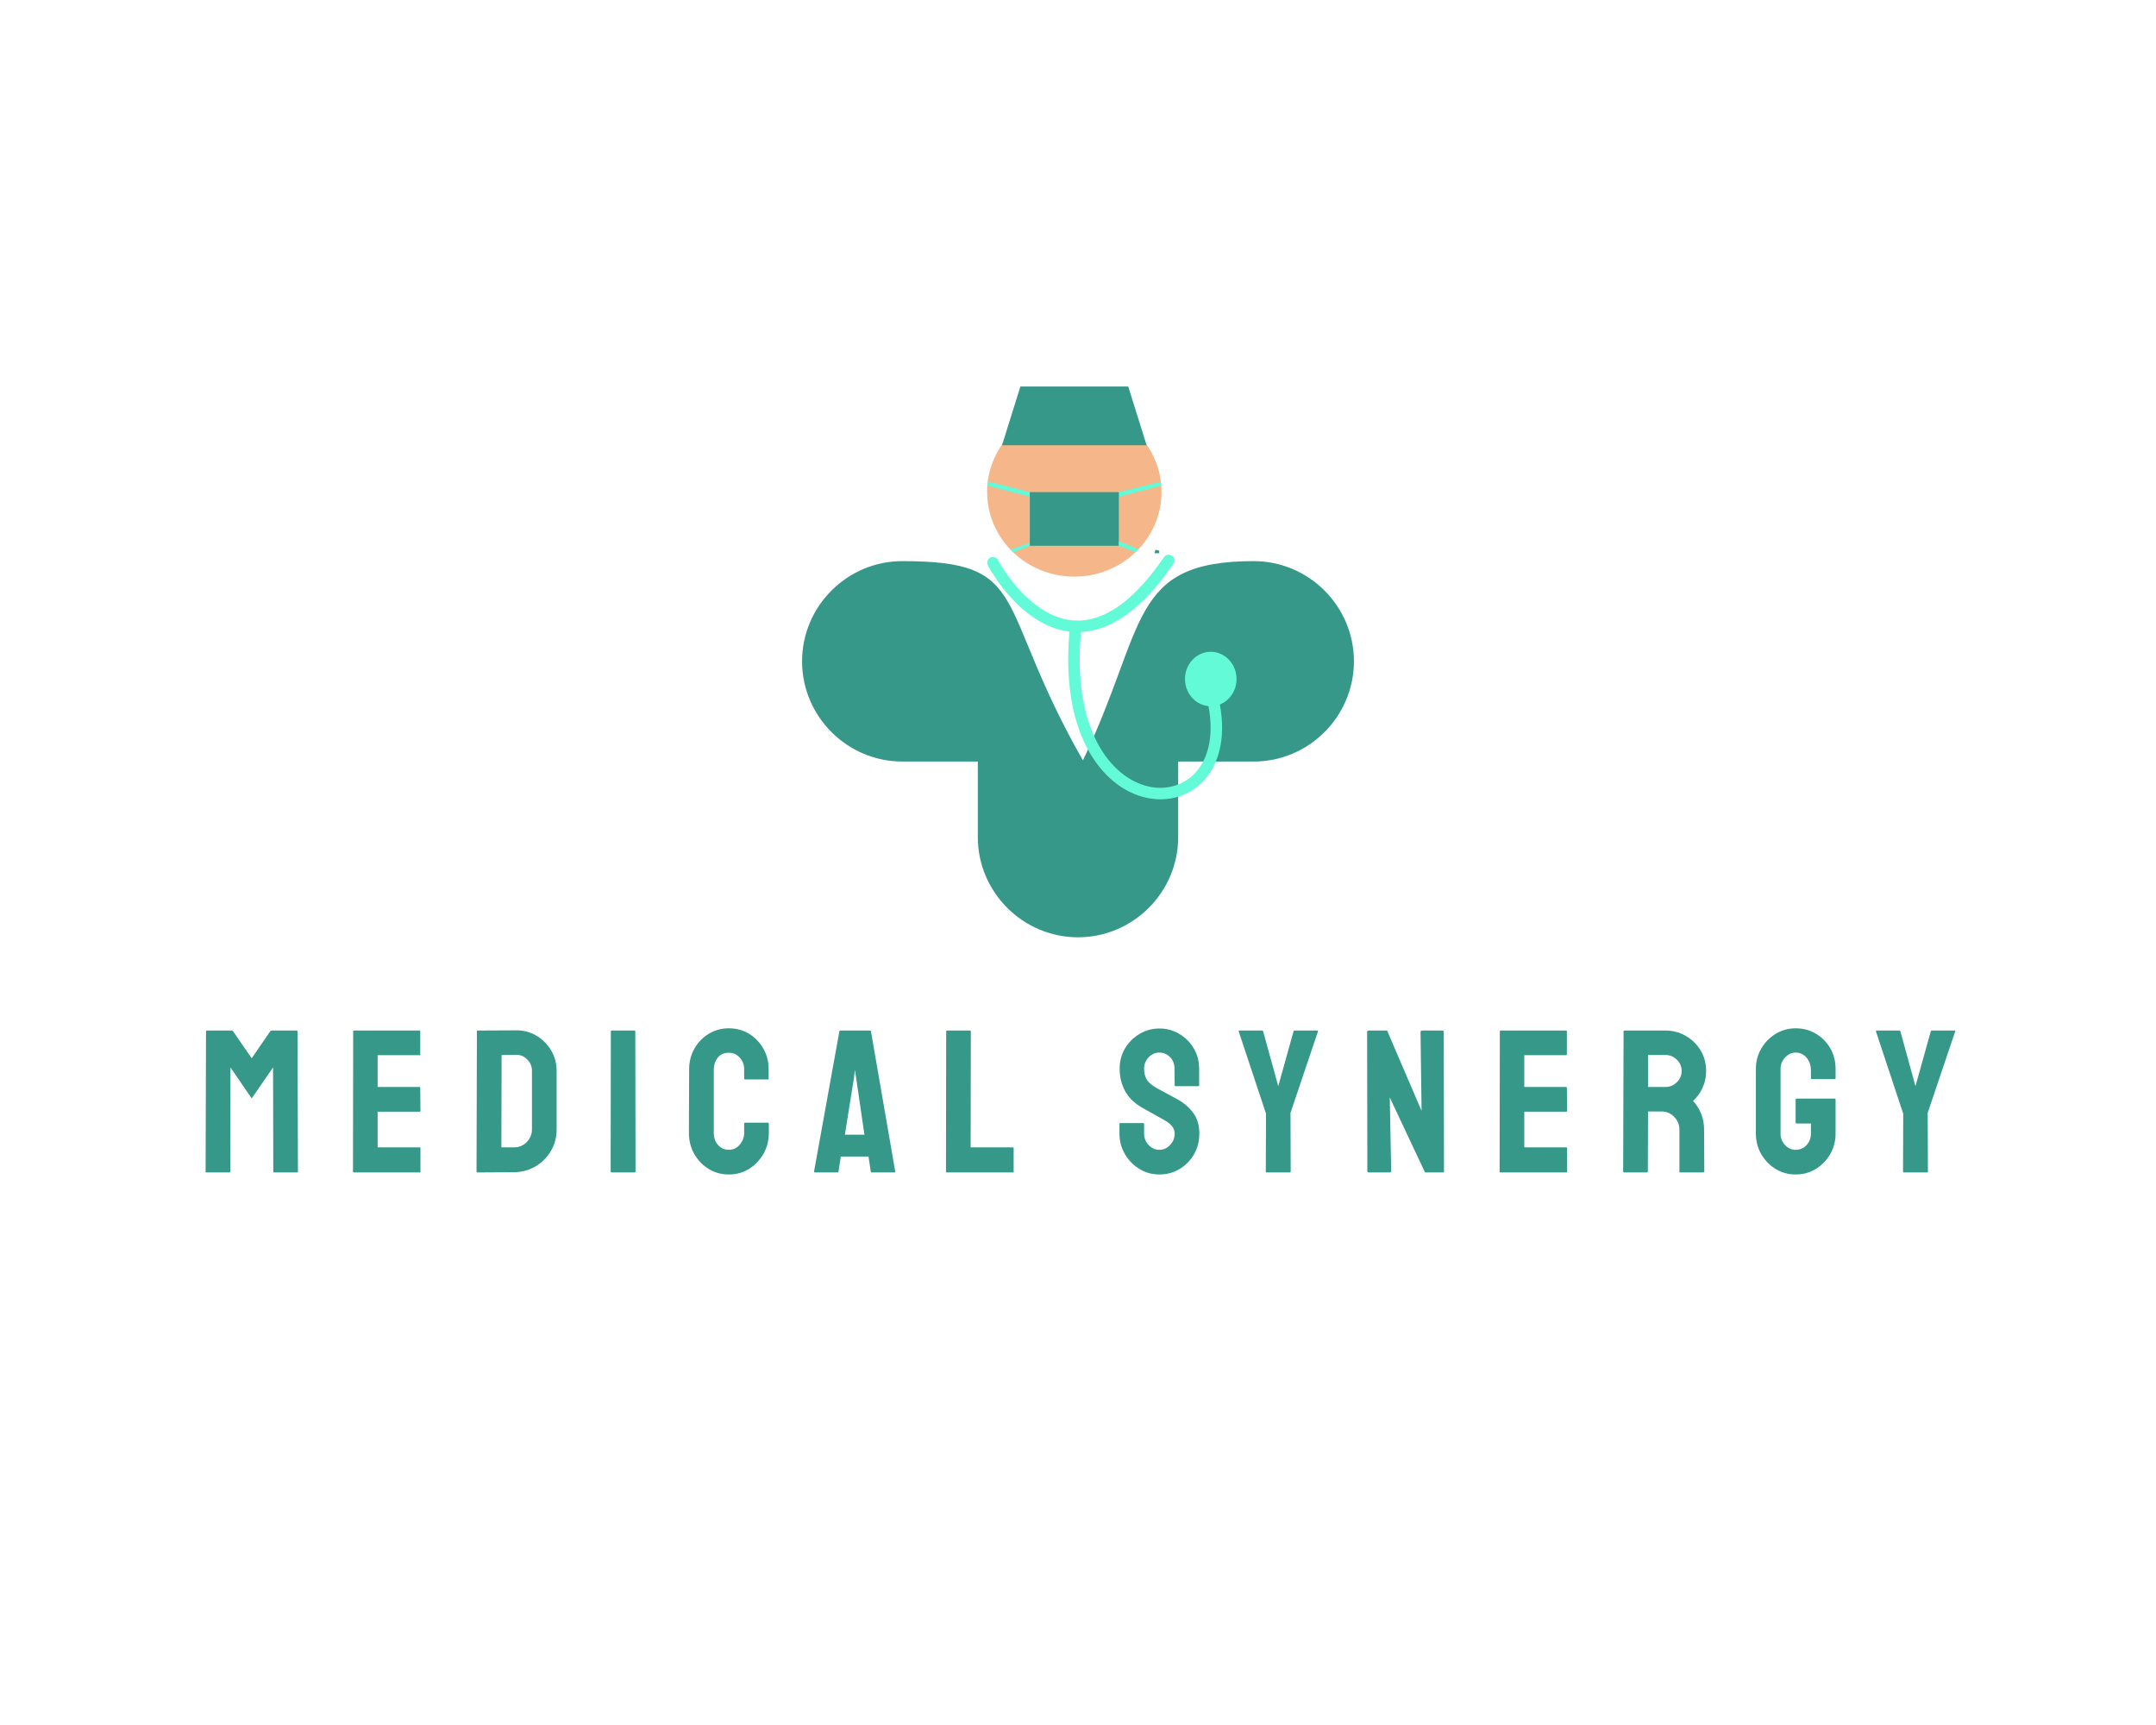 <?xml version="1.0" encoding="UTF-8" standalone="no" ?>
<!DOCTYPE svg PUBLIC "-//W3C//DTD SVG 1.1//EN" "http://www.w3.org/Graphics/SVG/1.1/DTD/svg11.dtd">
<svg xmlns="http://www.w3.org/2000/svg" xmlns:xlink="http://www.w3.org/1999/xlink" version="1.1" width="1280" height="1024" viewBox="0 0 1280 1024" xml:space="preserve">
<desc>Created with Fabric.js 5.3.0</desc>
<defs>
</defs>
<g transform="matrix(1 0 0 1 640 512)" id="background-logo"  >
<rect style="stroke: none; stroke-width: 0; stroke-dasharray: none; stroke-linecap: butt; stroke-dashoffset: 0; stroke-linejoin: miter; stroke-miterlimit: 4; fill: rgb(255,255,255); fill-opacity: 0; fill-rule: nonzero; opacity: 1;"  paint-order="stroke"  x="-640" y="-512" rx="0" ry="0" width="1280" height="1024" />
</g>
<g transform="matrix(1.921 0 0 1.921 640 392.973)" id="logo-logo"  >
<g style=""  paint-order="stroke"   >
		<g transform="matrix(0.08 0 0 -0.08 0 26.951)"  >
<path style="stroke: none; stroke-width: 1; stroke-dasharray: none; stroke-linecap: butt; stroke-dashoffset: 0; stroke-linejoin: miter; stroke-miterlimit: 4; fill: rgb(54,152,136); fill-rule: evenodd; opacity: 1;"  paint-order="stroke"  transform=" translate(-1071.854, -728.914)" d="M 1090.84 685.805 C 742.992 1294.86 897.004 1455.43 392.922 1455.43 C 180.047 1455.43 5.879 1281.26 5.879 1068.38 L 5.879 1068.37 C 5.879 855.488 180.047 681.32 392.922 681.32 L 684.805 681.32 L 684.805 389.441 C 684.805 176.563 858.969 2.398 1071.85 2.398 L 1071.86 2.398 C 1284.74 2.398 1458.91 176.563 1458.91 389.441 L 1458.91 681.32 L 1750.79 681.32 C 1963.67 681.32 2137.83 855.488 2137.83 1068.37 L 2137.83 1068.38 C 2137.83 1281.26 1963.66 1455.43 1750.79 1455.43 C 1265.42 1455.43 1338.38 1203.42 1090.84 685.805" stroke-linecap="round" />
</g>
		<g transform="matrix(0.08 0 0 -0.08 -1.138 -52.544)"  >
<path style="stroke: none; stroke-width: 1; stroke-dasharray: none; stroke-linecap: butt; stroke-dashoffset: 0; stroke-linejoin: miter; stroke-miterlimit: 4; fill: rgb(245,182,137); fill-rule: evenodd; opacity: 1;"  paint-order="stroke"  transform=" translate(-1057.645, -1721.53)" d="M 1057.64 2048.57 C 1243.66 2048.57 1394.45 1902.14 1394.45 1721.53 C 1394.45 1540.91 1243.66 1394.49 1057.64 1394.49 C 871.633 1394.49 720.84 1540.91 720.84 1721.53 C 720.84 1902.14 871.633 2048.57 1057.64 2048.57" stroke-linecap="round" />
</g>
		<g transform="matrix(0.08 0 0 -0.08 19.197 -53.402)"  >
<path style="stroke: none; stroke-width: 1; stroke-dasharray: none; stroke-linecap: butt; stroke-dashoffset: 0; stroke-linejoin: miter; stroke-miterlimit: 4; fill: rgb(99,250,215); fill-rule: evenodd; opacity: 1;"  paint-order="stroke"  transform=" translate(-1311.56, -1732.25)" d="M 1391.95 1761.39 C 1392.6 1756.18 1393.13 1750.95 1393.53 1745.67 L 1229.59 1703.11 L 1229.59 1721.09 L 1391.95 1761.39" stroke-linecap="round" />
</g>
		<g transform="matrix(0.08 0 0 -0.08 -17.905 -35.372)"  >
<path style="stroke: none; stroke-width: 1; stroke-dasharray: none; stroke-linecap: butt; stroke-dashoffset: 0; stroke-linejoin: miter; stroke-miterlimit: 4; fill: rgb(99,250,215); fill-rule: evenodd; opacity: 1;"  paint-order="stroke"  transform=" translate(-848.289, -1507.11)" d="M 821.543 1488.32 C 817.906 1491.79 814.355 1495.35 810.879 1498.98 L 885.699 1525.9 L 885.699 1513.75 L 821.543 1488.32" stroke-linecap="round" />
</g>
		<g transform="matrix(0.08 0 0 -0.08 -21.473 -53.446)"  >
<path style="stroke: none; stroke-width: 1; stroke-dasharray: none; stroke-linecap: butt; stroke-dashoffset: 0; stroke-linejoin: miter; stroke-miterlimit: 4; fill: rgb(99,250,215); fill-rule: evenodd; opacity: 1;"  paint-order="stroke"  transform=" translate(-803.735, -1732.795)" d="M 721.77 1745.89 C 722.188 1751.38 722.746 1756.84 723.441 1762.26 L 885.699 1721.09 L 885.699 1703.33 L 721.77 1745.89" stroke-linecap="round" />
</g>
		<g transform="matrix(0.08 0 0 -0.08 -1.138 -76.057)"  >
<path style="stroke: none; stroke-width: 1; stroke-dasharray: none; stroke-linecap: butt; stroke-dashoffset: 0; stroke-linejoin: miter; stroke-miterlimit: 4; fill: rgb(54,152,136); fill-rule: nonzero; opacity: 1;"  paint-order="stroke"  transform=" translate(-1057.651, -2015.13)" d="M 849.297 2128.48 L 1266 2128.48 L 1336.88 1901.78 L 778.422 1901.78 L 849.297 2128.48" stroke-linecap="round" />
</g>
		<g transform="matrix(0.08 0 0 -0.08 -1.138 -44.206)"  >
<path style="stroke: none; stroke-width: 1; stroke-dasharray: none; stroke-linecap: butt; stroke-dashoffset: 0; stroke-linejoin: miter; stroke-miterlimit: 4; fill: rgb(54,152,136); fill-rule: evenodd; opacity: 1;"  paint-order="stroke"  transform=" translate(-1057.646, -1617.42)" d="M 885.703 1721.09 L 1229.59 1721.09 L 1229.59 1513.75 L 885.703 1513.75 L 885.703 1721.09" stroke-linecap="round" />
</g>
		<g transform="matrix(0.08 0 0 -0.08 24.372 -34.17)"  >
<path style="stroke: none; stroke-width: 1; stroke-dasharray: none; stroke-linecap: butt; stroke-dashoffset: 0; stroke-linejoin: miter; stroke-miterlimit: 4; fill: rgb(54,152,136); fill-rule: evenodd; opacity: 1;"  paint-order="stroke"  transform=" translate(-1376.175, -1492.1)" d="M 1385.45 1494.58 L 1385.45 1485.26 L 1367.52 1485.26 L 1366.9 1485.45 L 1370.96 1498.94 L 1385.45 1494.58" stroke-linecap="round" />
</g>
		<g transform="matrix(0.08 0 0 -0.08 15.675 -35.617)"  >
<path style="stroke: none; stroke-width: 1; stroke-dasharray: none; stroke-linecap: butt; stroke-dashoffset: 0; stroke-linejoin: miter; stroke-miterlimit: 4; fill: rgb(99,250,215); fill-rule: evenodd; opacity: 1;"  paint-order="stroke"  transform=" translate(-1267.58, -1510.175)" d="M 1305.57 1500.25 C 1301.89 1496.37 1298.13 1492.57 1294.26 1488.87 L 1229.59 1513.75 L 1229.59 1531.48 L 1305.57 1500.25" stroke-linecap="round" />
</g>
		<g transform="matrix(0.08 0 0 -0.08 0.867 -21.189)"  >
<path style="stroke: rgb(99,250,215); stroke-width: 44.413; stroke-dasharray: none; stroke-linecap: round; stroke-dashoffset: 0; stroke-linejoin: round; stroke-miterlimit: 22.926; fill: none; fill-rule: nonzero; opacity: 1;"  paint-order="stroke"  transform=" translate(-1082.682, -1330.019)" d="M 743.305 1448.48 C 743.305 1448.48 1034.5 889.816 1422.06 1457.27" stroke-linecap="round" />
</g>
		<g transform="matrix(0.08 0 0 -0.08 20.752 14.841)"  >
<path style="stroke: rgb(99,250,215); stroke-width: 44.413; stroke-dasharray: none; stroke-linecap: round; stroke-dashoffset: 0; stroke-linejoin: round; stroke-miterlimit: 22.926; fill: none; fill-rule: nonzero; opacity: 1;"  paint-order="stroke"  transform=" translate(-1330.969, -880.128)" d="M 1062.96 1202.89 C 976.531 395.461 1711.12 398.262 1593.22 919.617" stroke-linecap="round" />
</g>
		<g transform="matrix(0.08 0 0 -0.08 41.032 5.258)"  >
<path style="stroke: none; stroke-width: 1; stroke-dasharray: none; stroke-linecap: butt; stroke-dashoffset: 0; stroke-linejoin: miter; stroke-miterlimit: 4; fill: rgb(99,250,215); fill-rule: evenodd; opacity: 1;"  paint-order="stroke"  transform=" translate(-1584.205, -999.79)" d="M 1583.47 1082.72 C 1626.22 1083.1 1661.21 1046.28 1661.61 1000.48 C 1662.02 954.676 1627.69 917.242 1584.94 916.859 C 1542.2 916.484 1507.21 953.305 1506.8 999.105 C 1506.4 1044.9 1540.73 1082.34 1583.47 1082.72" stroke-linecap="round" />
</g>
		<g transform="matrix(0.08 0 0 -0.08 41.032 5.258)"  >
<path style="stroke: rgb(99,250,215); stroke-width: 44.413; stroke-dasharray: none; stroke-linecap: round; stroke-dashoffset: 0; stroke-linejoin: round; stroke-miterlimit: 22.926; fill: none; fill-rule: nonzero; opacity: 1;"  paint-order="stroke"  transform=" translate(-1584.205, -999.79)" d="M 1583.47 1082.72 C 1626.22 1083.1 1661.21 1046.28 1661.61 1000.48 C 1662.02 954.676 1627.69 917.242 1584.94 916.859 C 1542.2 916.484 1507.21 953.305 1506.8 999.105 C 1506.4 1044.9 1540.73 1082.34 1583.47 1082.72 z" stroke-linecap="round" />
</g>
</g>
</g>
<g transform="matrix(1.921 0 0 1.921 641.464 653.809)" id="text-logo"  >
<g style=""  paint-order="stroke"   >
		<g transform="matrix(1 0 0 1 -5.684342e-14 0)" id="text-logo-path-0"  >
<path style="stroke: none; stroke-width: 0; stroke-dasharray: none; stroke-linecap: butt; stroke-dashoffset: 0; stroke-linejoin: miter; stroke-miterlimit: 4; fill: rgb(54,152,136); fill-rule: nonzero; opacity: 1;"  paint-order="stroke"  transform=" translate(-272.901, 21.955)" d="M 9.89 0 L 2.77 0 Q 2.52 0 2.52 -0.32 L 2.52 -0.32 L 2.65 -43.6 Q 2.65 -43.85 2.9 -43.85 L 2.9 -43.85 L 10.58 -43.85 Q 10.84 -43.85 11.03 -43.6 L 11.03 -43.6 L 16.76 -35.28 L 22.49 -43.6 Q 22.68 -43.85 22.93 -43.85 L 22.93 -43.85 L 30.68 -43.85 Q 30.93 -43.85 30.93 -43.6 L 30.93 -43.6 L 31.06 -0.32 Q 31.06 0 30.81 0 L 30.81 0 L 23.69 0 Q 23.44 0 23.44 -0.32 L 23.44 -0.32 L 23.37 -32.45 L 16.76 -22.87 L 10.21 -32.45 L 10.14 -0.32 Q 10.14 0 9.89 0 L 9.89 0 Z M 68.67 0 L 48.32 0 Q 48.07 0 48.07 -0.32 L 48.07 -0.32 L 48.13 -43.6 Q 48.13 -43.85 48.38 -43.85 L 48.38 -43.85 L 68.61 -43.85 Q 68.86 -43.85 68.86 -43.53 L 68.86 -43.53 L 68.86 -36.48 Q 68.86 -36.23 68.61 -36.23 L 68.61 -36.23 L 55.69 -36.23 L 55.69 -26.4 L 68.61 -26.4 Q 68.86 -26.4 68.86 -26.14 L 68.86 -26.14 L 68.92 -19.03 Q 68.92 -18.77 68.67 -18.77 L 68.67 -18.77 L 55.69 -18.77 L 55.69 -7.75 L 68.67 -7.75 Q 68.92 -7.75 68.92 -7.43 L 68.92 -7.43 L 68.92 -0.25 Q 68.92 0 68.67 0 L 68.67 0 Z M 97.84 -0.06 L 86.56 0 Q 86.25 0 86.25 -0.32 L 86.25 -0.32 L 86.37 -43.6 Q 86.37 -43.85 86.63 -43.85 L 86.63 -43.85 L 98.41 -43.91 Q 101.87 -43.97 104.74 -42.27 Q 107.6 -40.57 109.31 -37.71 Q 111.01 -34.84 111.01 -31.37 L 111.01 -31.37 L 111.01 -13.29 Q 111.01 -9.64 109.24 -6.65 Q 107.48 -3.65 104.52 -1.89 Q 101.56 -0.13 97.84 -0.06 L 97.84 -0.06 Z M 94 -36.29 L 93.93 -7.75 L 97.84 -7.75 Q 100.17 -7.75 101.78 -9.39 Q 103.38 -11.03 103.38 -13.29 L 103.38 -13.29 L 103.38 -31.44 Q 103.38 -33.45 101.9 -34.93 Q 100.42 -36.41 98.41 -36.35 L 98.41 -36.35 L 94 -36.29 Z M 135.14 0 L 128.02 0 Q 127.7 0 127.7 -0.32 L 127.7 -0.32 L 127.76 -43.6 Q 127.76 -43.85 128.02 -43.85 L 128.02 -43.85 L 135.07 -43.85 Q 135.32 -43.85 135.32 -43.6 L 135.32 -43.6 L 135.39 -0.32 Q 135.39 0 135.14 0 L 135.14 0 Z M 164.24 0.63 L 164.24 0.63 Q 160.78 0.63 157.97 -1.1 Q 155.17 -2.83 153.53 -5.73 Q 151.89 -8.63 151.89 -12.22 L 151.89 -12.22 L 151.96 -31.88 Q 151.96 -35.34 153.56 -38.21 Q 155.17 -41.08 157.97 -42.81 Q 160.78 -44.54 164.24 -44.54 L 164.24 -44.54 Q 167.71 -44.54 170.48 -42.84 Q 173.25 -41.14 174.89 -38.27 Q 176.53 -35.41 176.53 -31.88 L 176.53 -31.88 L 176.53 -28.98 Q 176.53 -28.73 176.27 -28.73 L 176.27 -28.73 L 169.22 -28.73 Q 168.97 -28.73 168.97 -28.98 L 168.97 -28.98 L 168.97 -31.88 Q 168.97 -33.96 167.61 -35.47 Q 166.26 -36.98 164.24 -36.98 L 164.24 -36.98 Q 161.97 -36.98 160.78 -35.44 Q 159.58 -33.89 159.58 -31.88 L 159.58 -31.88 L 159.58 -12.22 Q 159.58 -9.89 160.93 -8.44 Q 162.29 -6.99 164.24 -6.99 L 164.24 -6.99 Q 166.26 -6.99 167.61 -8.6 Q 168.97 -10.21 168.97 -12.22 L 168.97 -12.22 L 168.97 -15.12 Q 168.97 -15.37 169.22 -15.37 L 169.22 -15.37 L 176.34 -15.37 Q 176.59 -15.37 176.59 -15.12 L 176.59 -15.12 L 176.59 -12.22 Q 176.59 -8.63 174.92 -5.73 Q 173.25 -2.83 170.48 -1.1 Q 167.71 0.63 164.24 0.63 Z M 190.57 -0.32 L 190.57 -0.32 L 198.39 -43.6 Q 198.45 -43.85 198.7 -43.85 L 198.7 -43.85 L 207.84 -43.85 Q 208.09 -43.85 208.15 -43.6 L 208.15 -43.6 L 215.65 -0.32 Q 215.71 0 215.4 0 L 215.4 0 L 208.4 0 Q 208.15 0 208.09 -0.32 L 208.09 -0.32 L 207.4 -4.91 L 198.83 -4.91 L 198.13 -0.32 Q 198.07 0 197.82 0 L 197.82 0 L 190.83 0 Q 190.57 0 190.57 -0.32 Z M 202.92 -29.36 L 200.09 -11.65 L 206.14 -11.65 L 203.55 -29.36 L 203.18 -31.69 L 202.92 -29.36 Z M 251.94 0 L 231.59 0 Q 231.34 0 231.34 -0.32 L 231.34 -0.32 L 231.4 -43.53 Q 231.4 -43.85 231.71 -43.85 L 231.71 -43.85 L 238.71 -43.85 Q 239.02 -43.85 239.02 -43.53 L 239.02 -43.53 L 238.96 -7.75 L 251.94 -7.75 Q 252.25 -7.75 252.25 -7.43 L 252.25 -7.43 L 252.25 -0.32 Q 252.25 0 251.94 0 L 251.94 0 Z M 297.3 0.63 L 297.3 0.63 Q 293.89 0.63 291.09 -1.1 Q 288.29 -2.83 286.62 -5.7 Q 284.95 -8.57 284.95 -12.03 L 284.95 -12.03 L 284.95 -14.93 Q 284.95 -15.25 285.26 -15.25 L 285.26 -15.25 L 292.32 -15.25 Q 292.57 -15.25 292.57 -14.93 L 292.57 -14.93 L 292.57 -12.03 Q 292.57 -9.95 293.96 -8.47 Q 295.34 -6.99 297.3 -6.99 L 297.3 -6.99 Q 299.25 -6.99 300.64 -8.51 Q 302.02 -10.02 302.02 -12.03 L 302.02 -12.03 Q 302.02 -14.36 299 -16.07 L 299 -16.07 Q 297.99 -16.63 295.85 -17.83 Q 293.71 -19.03 291.82 -20.1 L 291.82 -20.1 Q 288.35 -22.11 286.68 -25.17 Q 285.01 -28.22 285.01 -32.07 L 285.01 -32.07 Q 285.01 -35.59 286.71 -38.4 Q 288.41 -41.2 291.22 -42.84 Q 294.02 -44.48 297.3 -44.48 L 297.3 -44.48 Q 300.64 -44.48 303.44 -42.81 Q 306.24 -41.14 307.91 -38.34 Q 309.58 -35.53 309.58 -32.07 L 309.58 -32.07 L 309.58 -26.9 Q 309.58 -26.65 309.33 -26.65 L 309.33 -26.65 L 302.27 -26.65 Q 302.02 -26.65 302.02 -26.9 L 302.02 -26.9 L 301.96 -32.07 Q 301.96 -34.27 300.57 -35.66 Q 299.19 -37.04 297.3 -37.04 L 297.3 -37.04 Q 295.34 -37.04 293.96 -35.56 Q 292.57 -34.08 292.57 -32.07 L 292.57 -32.07 Q 292.57 -29.99 293.45 -28.6 Q 294.34 -27.22 296.67 -25.96 L 296.67 -25.96 Q 296.98 -25.77 297.9 -25.29 Q 298.81 -24.82 299.88 -24.22 Q 300.95 -23.63 301.8 -23.18 Q 302.65 -22.74 302.84 -22.62 L 302.84 -22.62 Q 305.99 -20.85 307.82 -18.3 Q 309.64 -15.75 309.64 -12.03 L 309.64 -12.03 Q 309.64 -8.44 307.98 -5.58 Q 306.31 -2.71 303.5 -1.04 Q 300.7 0.63 297.3 0.63 Z M 337.62 0 L 330.37 0 Q 330.18 0 330.18 -0.25 L 330.18 -0.25 L 330.25 -18.14 L 321.8 -43.6 Q 321.74 -43.85 321.99 -43.85 L 321.99 -43.85 L 328.99 -43.85 Q 329.3 -43.85 329.36 -43.6 L 329.36 -43.6 L 334.03 -26.65 L 338.75 -43.6 Q 338.81 -43.85 339.07 -43.85 L 339.07 -43.85 L 346.12 -43.85 Q 346.37 -43.85 346.31 -43.6 L 346.31 -43.6 L 337.81 -18.4 L 337.87 -0.25 Q 337.87 0 337.62 0 L 337.62 0 Z M 368.36 0 L 362.06 0 Q 361.56 0 361.56 -0.44 L 361.56 -0.44 L 361.49 -43.34 Q 361.49 -43.85 362 -43.85 L 362 -43.85 L 367.67 -43.85 L 378.32 -19.03 L 378 -43.34 Q 378 -43.85 378.57 -43.85 L 378.57 -43.85 L 384.8 -43.85 Q 385.18 -43.85 385.18 -43.34 L 385.18 -43.34 L 385.25 -0.38 Q 385.25 0 384.93 0 L 384.93 0 L 379.39 0 L 368.49 -23.18 L 368.93 -0.5 Q 368.93 0 368.36 0 L 368.36 0 Z M 423.05 0 L 402.7 0 Q 402.44 0 402.44 -0.32 L 402.44 -0.32 L 402.51 -43.6 Q 402.51 -43.85 402.76 -43.85 L 402.76 -43.85 L 422.98 -43.85 Q 423.23 -43.85 423.23 -43.53 L 423.23 -43.53 L 423.23 -36.48 Q 423.23 -36.23 422.98 -36.23 L 422.98 -36.23 L 410.07 -36.23 L 410.07 -26.4 L 422.98 -26.4 Q 423.23 -26.4 423.23 -26.14 L 423.23 -26.14 L 423.3 -19.03 Q 423.3 -18.77 423.05 -18.77 L 423.05 -18.77 L 410.07 -18.77 L 410.07 -7.75 L 423.05 -7.75 Q 423.3 -7.75 423.3 -7.43 L 423.3 -7.43 L 423.3 -0.25 Q 423.3 0 423.05 0 L 423.05 0 Z M 447.99 0 L 440.87 0 Q 440.62 0 440.62 -0.32 L 440.62 -0.32 L 440.75 -43.6 Q 440.75 -43.85 441 -43.85 L 441 -43.85 L 453.73 -43.85 Q 457.13 -43.85 459.99 -42.18 Q 462.86 -40.51 464.56 -37.71 Q 466.26 -34.9 466.26 -31.37 L 466.26 -31.37 Q 466.26 -29.04 465.57 -27.18 Q 464.88 -25.33 463.93 -24.03 Q 462.99 -22.74 462.23 -22.11 L 462.23 -22.11 Q 465.63 -18.33 465.63 -13.23 L 465.63 -13.23 L 465.7 -0.32 Q 465.7 0 465.38 0 L 465.38 0 L 458.26 0 Q 458.01 0 458.01 -0.19 L 458.01 -0.19 L 458.01 -13.23 Q 458.01 -15.5 456.4 -17.17 Q 454.8 -18.84 452.47 -18.84 L 452.47 -18.84 L 448.31 -18.84 L 448.25 -0.32 Q 448.25 0 447.99 0 L 447.99 0 Z M 448.31 -36.29 L 448.31 -26.4 L 453.73 -26.4 Q 455.68 -26.4 457.19 -27.85 Q 458.7 -29.3 458.7 -31.37 L 458.7 -31.37 Q 458.7 -33.39 457.22 -34.84 Q 455.74 -36.29 453.73 -36.29 L 453.73 -36.29 L 448.31 -36.29 Z M 493.92 0.63 L 493.92 0.63 Q 490.52 0.63 487.75 -1.07 Q 484.97 -2.77 483.3 -5.64 Q 481.64 -8.51 481.64 -12.03 L 481.64 -12.03 L 481.64 -32 Q 481.64 -35.41 483.3 -38.27 Q 484.97 -41.14 487.78 -42.84 Q 490.58 -44.54 493.92 -44.54 L 493.92 -44.54 Q 497.39 -44.54 500.19 -42.87 Q 502.99 -41.2 504.63 -38.37 Q 506.27 -35.53 506.27 -32 L 506.27 -32 L 506.27 -29.11 Q 506.27 -28.85 505.95 -28.85 L 505.95 -28.85 L 498.9 -28.85 Q 498.65 -28.85 498.65 -29.11 L 498.65 -29.11 L 498.65 -31.5 Q 498.65 -33.89 497.29 -35.47 Q 495.94 -37.04 493.92 -37.04 L 493.92 -37.04 Q 492.09 -37.04 490.68 -35.53 Q 489.26 -34.02 489.26 -32 L 489.26 -32 L 489.26 -12.03 Q 489.26 -9.95 490.64 -8.47 Q 492.03 -6.99 493.92 -6.99 L 493.92 -6.99 Q 495.94 -6.99 497.29 -8.44 Q 498.65 -9.89 498.65 -12.03 L 498.65 -12.03 L 498.65 -15.12 L 494.24 -15.12 Q 493.92 -15.12 493.92 -15.44 L 493.92 -15.44 L 493.92 -22.49 Q 493.92 -22.81 494.24 -22.81 L 494.24 -22.81 L 506.02 -22.81 Q 506.27 -22.81 506.27 -22.49 L 506.27 -22.49 L 506.27 -12.03 Q 506.27 -8.51 504.6 -5.64 Q 502.93 -2.77 500.16 -1.07 Q 497.39 0.63 493.92 0.63 Z M 534.56 0 L 527.31 0 Q 527.12 0 527.12 -0.25 L 527.12 -0.25 L 527.18 -18.14 L 518.74 -43.6 Q 518.68 -43.85 518.93 -43.85 L 518.93 -43.85 L 525.92 -43.85 Q 526.24 -43.85 526.3 -43.6 L 526.3 -43.6 L 530.96 -26.65 L 535.69 -43.6 Q 535.75 -43.85 536 -43.85 L 536 -43.85 L 543.06 -43.85 Q 543.31 -43.85 543.25 -43.6 L 543.25 -43.6 L 534.74 -18.4 L 534.81 -0.25 Q 534.81 0 534.56 0 L 534.56 0 Z" stroke-linecap="round" />
</g>
</g>
</g>
</svg>